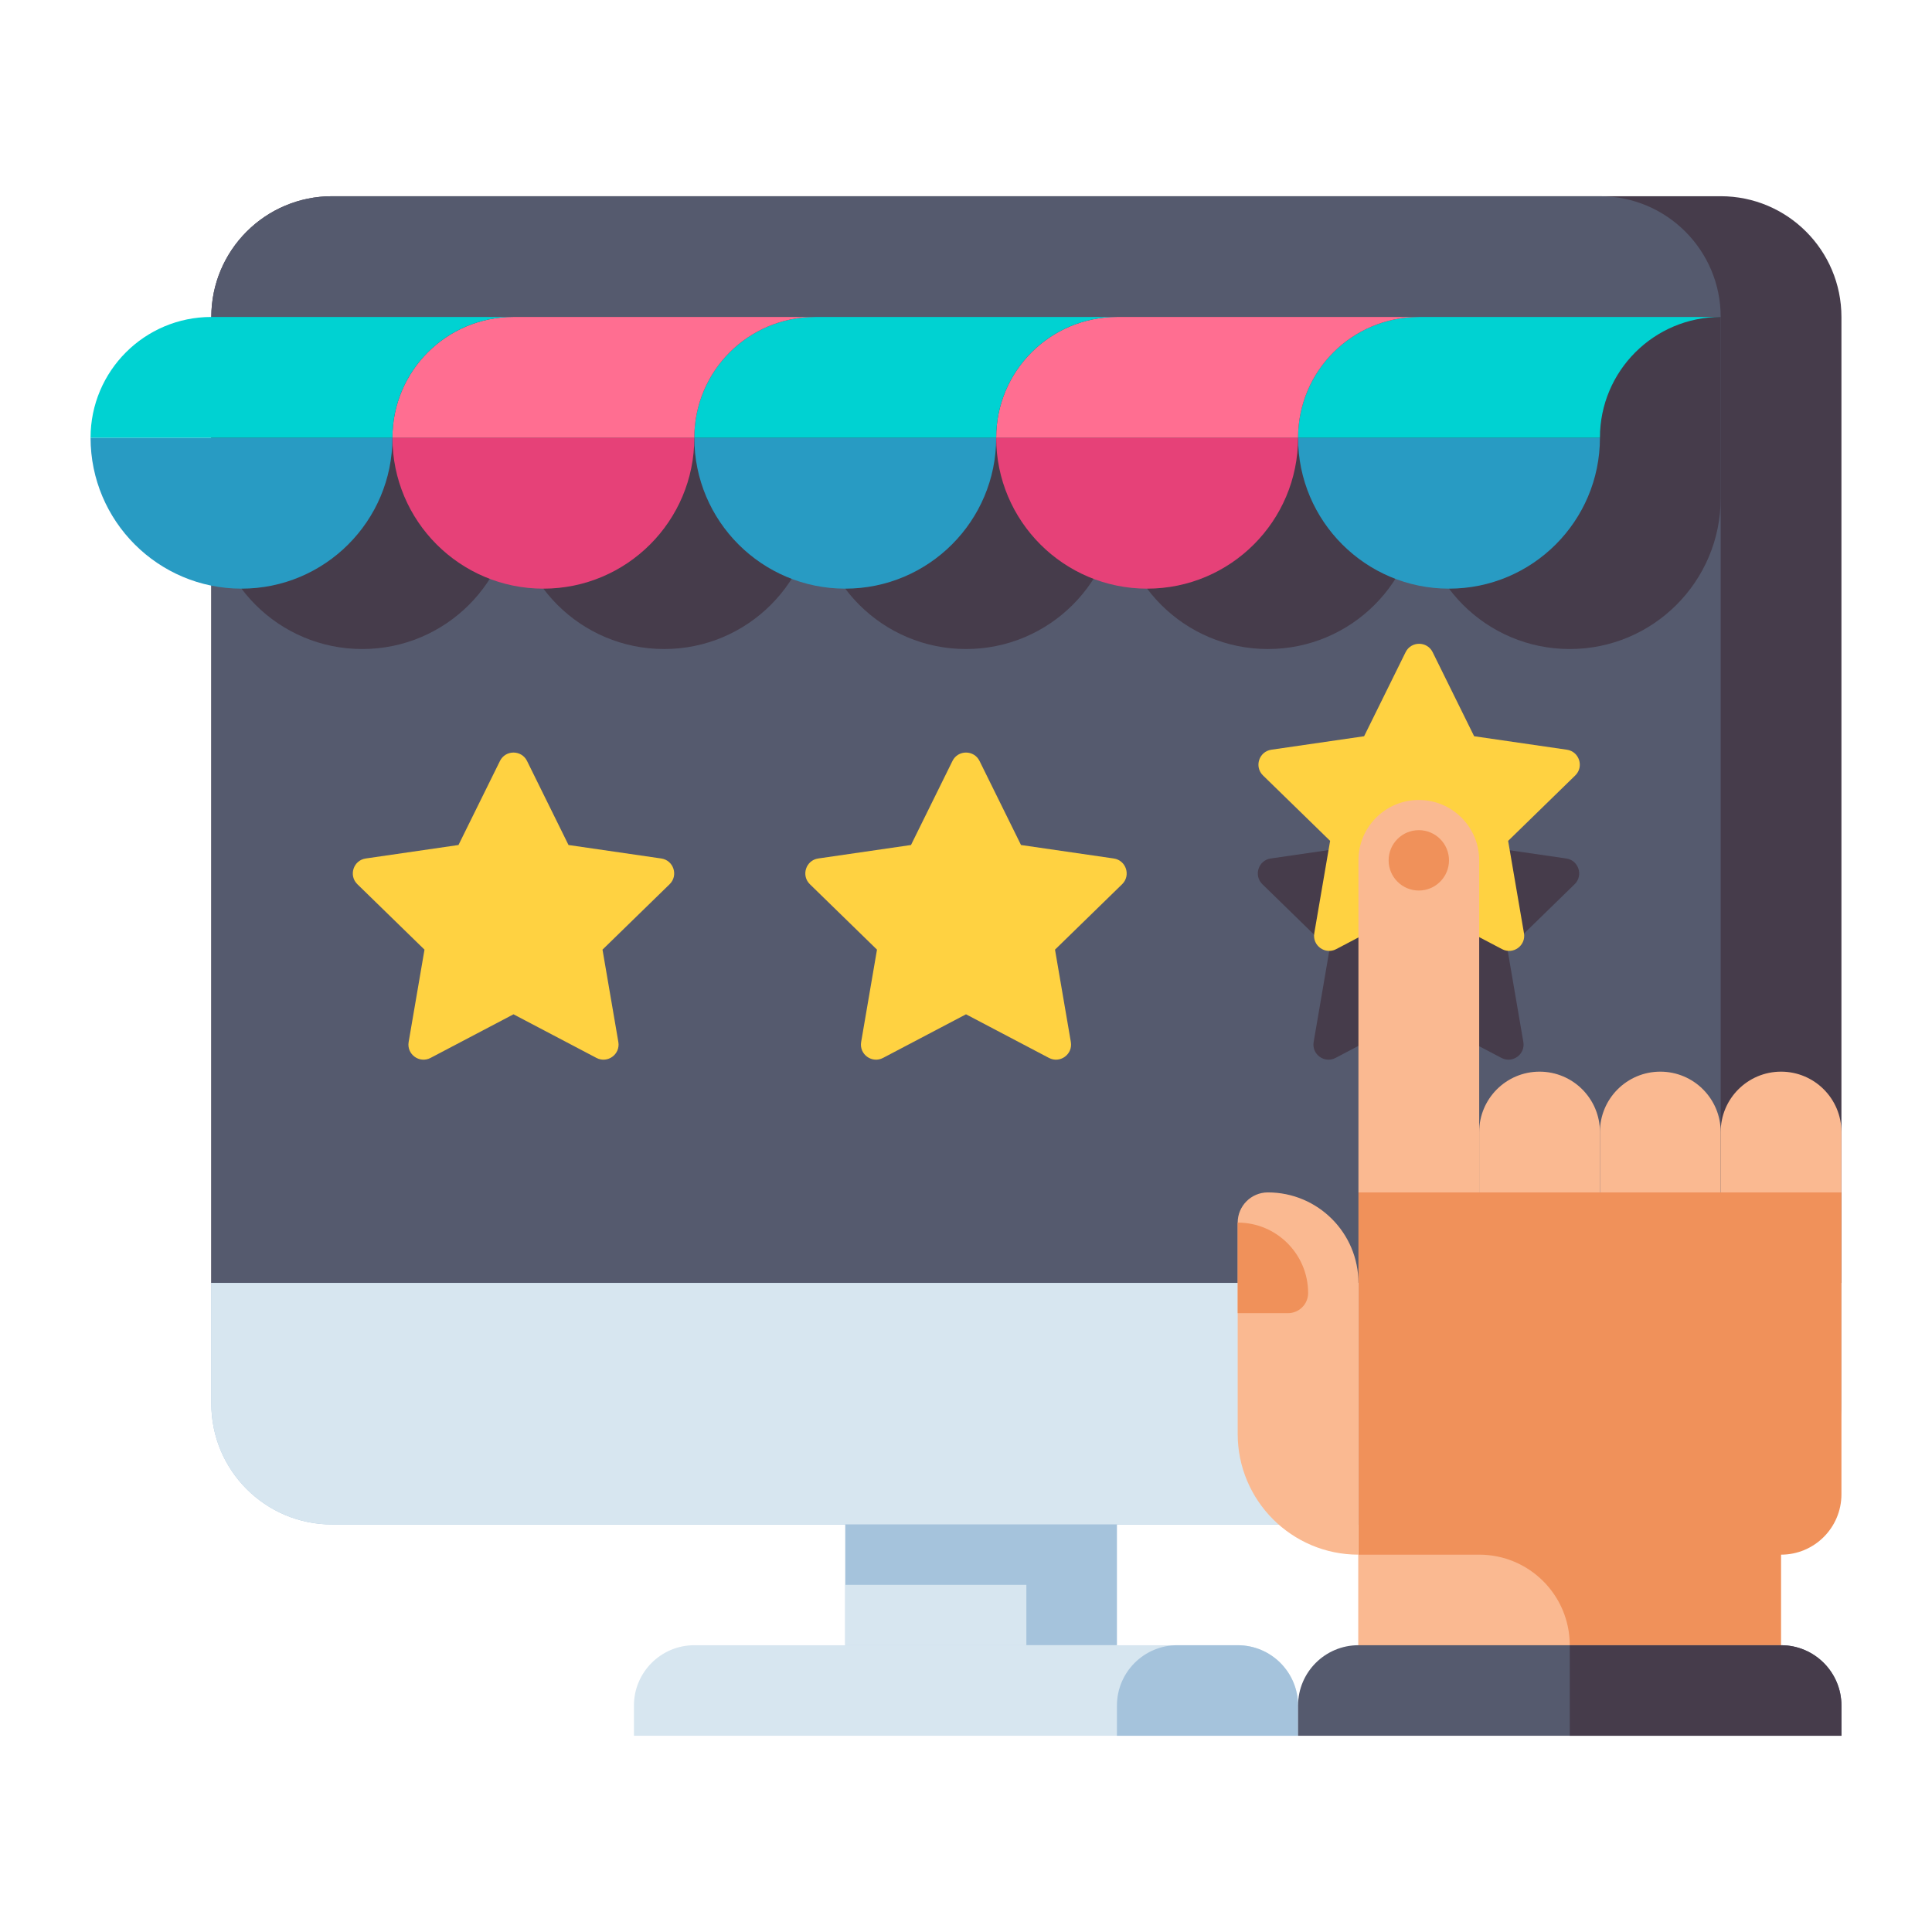 <?xml version="1.0" encoding="utf-8"?>
<!-- Generator: Adobe Illustrator 23.0.0, SVG Export Plug-In . SVG Version: 6.00 Build 0)  -->
<svg version="1.1" id="Layer_1" xmlns="http://www.w3.org/2000/svg" xmlns:xlink="http://www.w3.org/1999/xlink" x="0px" y="0px"
	 viewBox="0 0 512 512" style="enable-background:new 0 0 512 512;" xml:space="preserve">
<style type="text/css">
	.st0{fill:#463C4B;}
	.st1{fill:#555A6E;}
	.st2{fill:#289BC3;}
	.st3{fill:#00D2D2;}
	.st4{fill:#D7E6F0;}
	.st5{fill:#FF6E91;}
	.st6{fill:#6E7896;}
	.st7{fill:#FAA037;}
	.st8{fill:#E64178;}
	.st9{fill:#FAB991;}
	.st10{fill:#A5C3DC;}
	.st11{fill:#F0915A;}
	.st12{fill:#FFD241;}
	.st13{fill:#32283C;}
	.st14{fill:#E6E6EB;}
	.st15{fill:#466932;}
	.st16{fill:#78AF41;}
	.st17{fill:#F57328;}
	.st18{fill:#C8733C;}
</style>
<g>
	<g>
		<g>
			<path class="st0" d="M488,340H56V84c0-17.673,14.327-32,32-32h368c17.673,0,32,14.327,32,32V340z"/>
		</g>
		<g>
			<path class="st1" d="M456,340H56V84c0-17.673,14.327-32,32-32h336c17.673,0,32,14.327,32,32V340z"/>
		</g>
		<g>
			<path class="st10" d="M88,404h368c17.673,0,32-14.327,32-32v-32H56v32C56,389.673,70.327,404,88,404z"/>
		</g>
		<g>
			<path class="st4" d="M424,404H88c-17.673,0-32-14.327-32-32v-32h400v32C456,389.673,441.673,404,424,404z"/>
		</g>
		<g>
			<rect x="224" y="404" class="st10" width="72" height="32"/>
		</g>
		<g>
			<rect x="224" y="420" class="st4" width="48" height="16"/>
		</g>
		<g>
			<path class="st4" d="M344,460H168v-8c0-8.837,7.163-16,16-16h144c8.837,0,16,7.163,16,16V460z"/>
		</g>
		<g>
			<path class="st10" d="M344,460h-48v-8c0-8.837,7.163-16,16-16h16c8.837,0,16,7.163,16,16V460z"/>
		</g>
	</g>
	<g>
		<path class="st0" d="M56,84v48c0,22.091,17.909,40,40,40s40-17.909,40-40c0,22.091,17.909,40,40,40s40-17.909,40-40
			c0,22.091,17.909,40,40,40s40-17.909,40-40c0,22.091,17.909,40,40,40s40-17.909,40-40c0,22.091,17.909,40,40,40s40-17.909,40-40
			V84H56z"/>
	</g>
	<g>
		<g>
			<path class="st12" d="M139.67,201.665l10.991,22.27l24.577,3.571c3.281,0.477,4.591,4.509,2.217,6.823l-17.784,17.335
				l4.198,24.477c0.56,3.268-2.869,5.759-5.804,4.217l-21.982-11.557l-21.982,11.557c-2.935,1.543-6.364-0.949-5.804-4.217
				l4.198-24.477l-17.784-17.335c-2.374-2.314-1.064-6.346,2.217-6.823l24.577-3.571l10.991-22.27
				C133.963,198.692,138.203,198.692,139.67,201.665z"/>
		</g>
		<g>
			<path class="st12" d="M259.587,201.665l10.991,22.27l24.577,3.571c3.281,0.477,4.591,4.509,2.217,6.823l-17.784,17.335
				l4.198,24.477c0.56,3.268-2.869,5.759-5.804,4.217L256,268.801l-21.982,11.557c-2.935,1.543-6.364-0.949-5.804-4.217
				l4.198-24.477l-17.784-17.335c-2.374-2.314-1.064-6.346,2.217-6.823l24.577-3.571l10.991-22.27
				C253.88,198.692,258.12,198.692,259.587,201.665z"/>
		</g>
		<g>
			<path class="st0" d="M379.504,201.665l10.991,22.27l24.577,3.571c3.281,0.477,4.591,4.509,2.217,6.823l-17.784,17.335
				l4.198,24.477c0.56,3.268-2.869,5.759-5.804,4.217l-21.982-11.557l-21.982,11.557c-2.935,1.543-6.364-0.949-5.804-4.217
				l4.198-24.477l-17.784-17.335c-2.374-2.314-1.064-6.346,2.217-6.823l24.577-3.571l10.991-22.27
				C373.797,198.692,378.037,198.692,379.504,201.665z"/>
		</g>
		<g>
			<path class="st12" d="M379.67,172.839l10.991,22.27l24.577,3.571c3.281,0.477,4.591,4.509,2.217,6.823l-17.784,17.335
				l4.198,24.477c0.56,3.268-2.869,5.759-5.804,4.217l-21.982-11.557l-21.982,11.557c-2.935,1.543-6.364-0.949-5.804-4.217
				l4.198-24.477l-17.784-17.335c-2.374-2.314-1.064-6.346,2.217-6.823l24.577-3.571l10.991-22.27
				C373.963,169.866,378.203,169.866,379.67,172.839z"/>
		</g>
	</g>
	<g>
		<path class="st2" d="M384,156c22.091,0,40-17.909,40-40h-80C344,138.091,361.909,156,384,156z"/>
	</g>
	<g>
		<path class="st3" d="M424,116h-80v0c0-17.673,14.327-32,32-32h80h0C438.327,84,424,98.327,424,116L424,116z"/>
	</g>
	<g>
		<path class="st8" d="M304,156c22.091,0,40-17.909,40-40h-80C264,138.091,281.909,156,304,156z"/>
	</g>
	<g>
		<path class="st5" d="M344,116h-80v0c0-17.673,14.327-32,32-32h80h0C358.327,84,344,98.327,344,116L344,116z"/>
	</g>
	<g>
		<path class="st2" d="M224,156c22.091,0,40-17.909,40-40h-80C184,138.091,201.909,156,224,156z"/>
	</g>
	<g>
		<path class="st3" d="M264,116h-80v0c0-17.673,14.327-32,32-32h80h0C278.327,84,264,98.327,264,116L264,116z"/>
	</g>
	<g>
		<path class="st8" d="M144,156c22.091,0,40-17.909,40-40h-80C104,138.091,121.909,156,144,156z"/>
	</g>
	<g>
		<path class="st5" d="M184,116h-80v0c0-17.673,14.327-32,32-32h80h0C198.327,84,184,98.327,184,116L184,116z"/>
	</g>
	<g>
		<path class="st2" d="M64,156c22.091,0,40-17.909,40-40H24C24,138.091,41.909,156,64,156z"/>
	</g>
	<g>
		<path class="st3" d="M104,116H24v0c0-17.673,14.327-32,32-32h80h0C118.327,84,104,98.327,104,116L104,116z"/>
	</g>
	<g>
		<g>
			<path class="st9" d="M472,284L472,284c8.837,0,16,7.163,16,16v16h-32v-16C456,291.163,463.163,284,472,284z"/>
		</g>
		<g>
			<path class="st9" d="M440,284L440,284c8.837,0,16,7.163,16,16v16h-32v-16C424,291.163,431.163,284,440,284z"/>
		</g>
		<g>
			<path class="st9" d="M408,284L408,284c8.837,0,16,7.163,16,16v16h-32v-16C392,291.163,399.163,284,408,284z"/>
		</g>
		<g>
			<path class="st9" d="M376,212L376,212c8.837,0,16,7.163,16,16v88h-32v-88C360,219.163,367.163,212,376,212z"/>
		</g>
		<g>
			<path class="st11" d="M360,316v120h112v-24c8.836,0,16-7.163,16-16v-80H360z"/>
		</g>
		<g>
			<path class="st9" d="M360,436h56v0c0-13.255-10.745-24-24-24h-32V436z"/>
		</g>
		<g>
			<path class="st9" d="M336,316L336,316c13.255,0,24,10.745,24,24v72h0c-17.673,0-32-14.327-32-32v-56
				C328,319.582,331.582,316,336,316z"/>
		</g>
		<g>
			<path class="st1" d="M472,436H360c-8.837,0-16,7.163-16,16v8h144v-8C488,443.163,480.837,436,472,436z"/>
		</g>
		<g>
			<path class="st0" d="M472,436h-56v24h72v-8C488,443.163,480.837,436,472,436z"/>
		</g>
		<g>
			<circle class="st11" cx="376" cy="228" r="8"/>
		</g>
		<g>
			<path class="st11" d="M341.333,348H328v-24h0c10.309,0,18.667,8.357,18.667,18.667v0C346.667,345.612,344.279,348,341.333,348z"
				/>
		</g>
	</g>
</g>
</svg>
